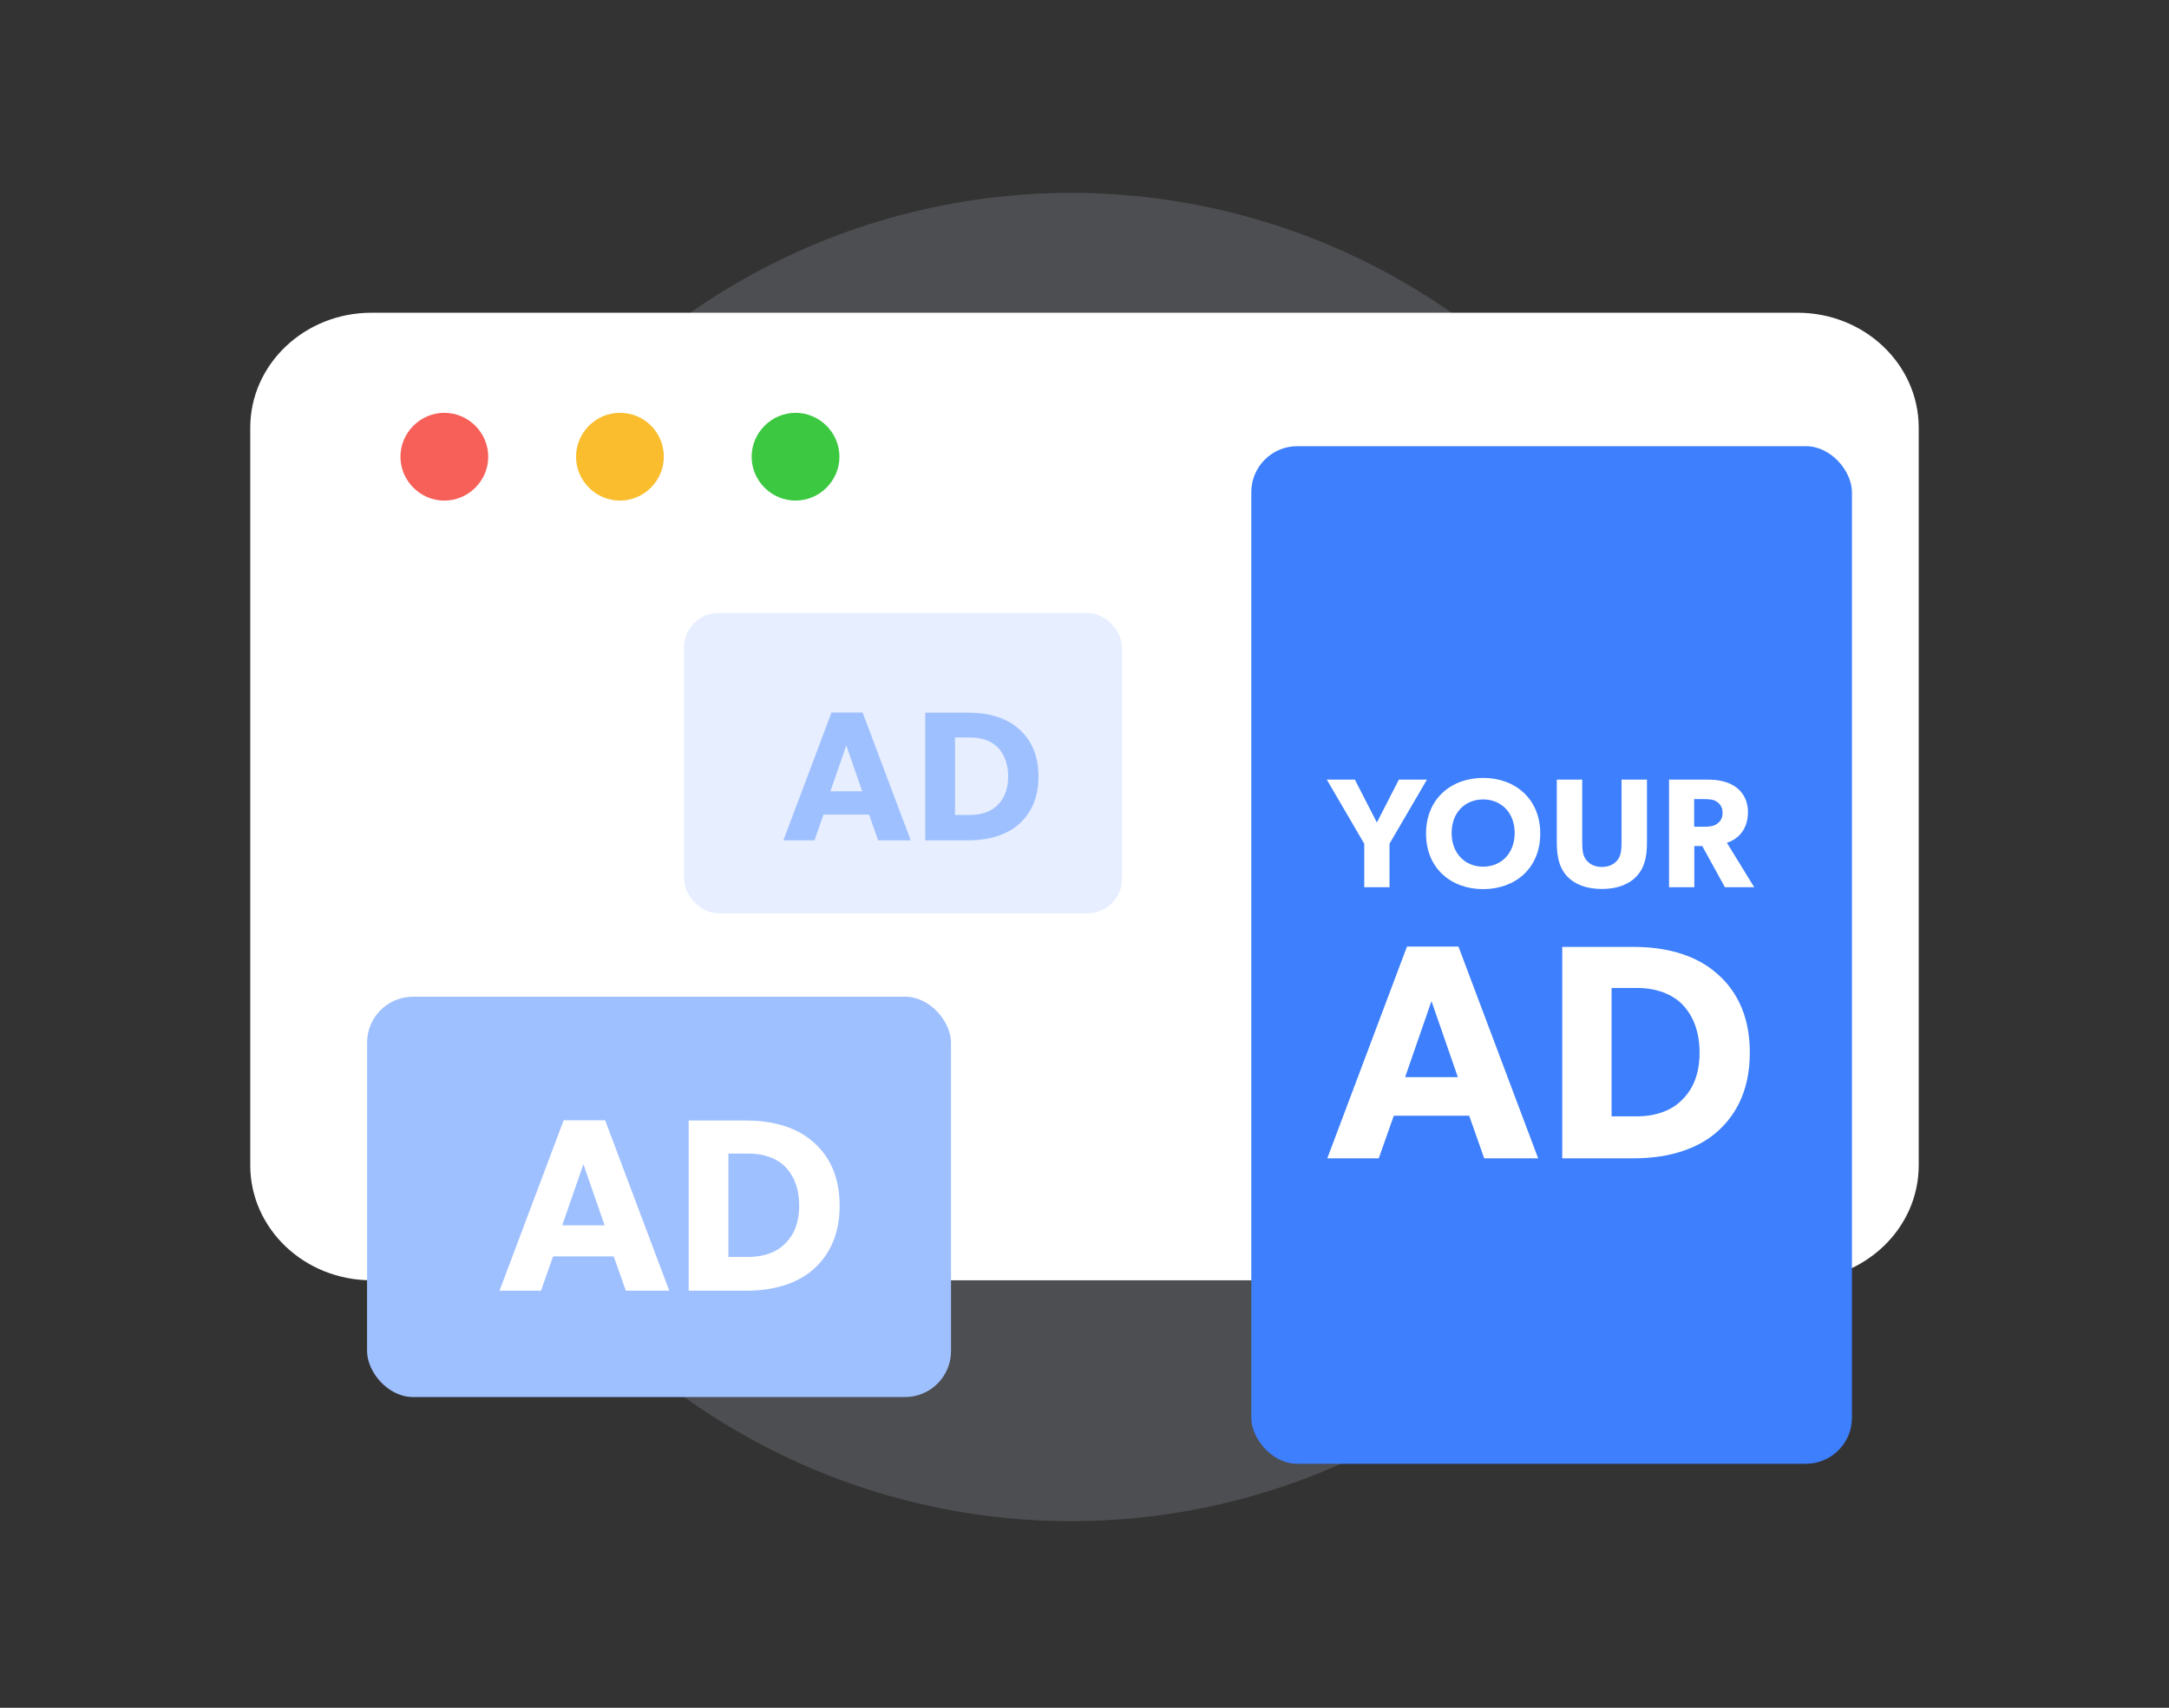 <svg width="80" height="63" viewBox="0 0 80 63" fill="none" xmlns="http://www.w3.org/2000/svg">
<rect x="0" y="0" width="80" height="63" fill="#333333" stroke="none"/>
<g id="use case">
<g id="use case img">
<circle id="Ellipse 2389" opacity="0.15" cx="39.5" cy="31.616" r="24.5" fill="#E6EEFF"/>
<g id="Group 11245">
<path id="Vector" d="M13.698 11.537H66.301C68.767 11.537 70.769 13.438 70.769 15.78V42.987C70.769 45.328 68.767 47.229 66.301 47.229H13.698C11.232 47.229 9.23 45.328 9.23 42.987V15.78C9.23 13.438 11.232 11.537 13.698 11.537Z" fill="white"/>
<rect id="Rectangle 6254" x="46.152" y="16.46" width="22.154" height="37.538" rx="1.696" fill="#3D7FFC"/>
<rect id="Rectangle 6796" x="13.539" y="36.768" width="21.538" height="14.769" rx="1.696" fill="#9FC0FF"/>
<rect id="Rectangle 6797" x="25.23" y="22.614" width="16.154" height="11.077" rx="1.272" fill="#E6EEFF"/>
<path id="AD" d="M24.685 47.614H23.083L22.637 46.349H20.399L19.953 47.614H18.424L20.79 41.327H22.319L24.685 47.614ZM22.301 45.203L21.518 42.947L20.736 45.203H22.301ZM30.969 44.475C30.969 45.694 30.478 46.422 29.95 46.868C29.431 47.305 28.622 47.614 27.53 47.614H25.401V41.336H27.53C28.622 41.336 29.431 41.645 29.95 42.091C30.478 42.528 30.969 43.256 30.969 44.475ZM29.477 44.475C29.477 43.702 29.186 43.256 28.922 43.001C28.658 42.755 28.221 42.555 27.612 42.555H26.866V46.368H27.612C28.221 46.368 28.658 46.167 28.922 45.913C29.186 45.667 29.477 45.248 29.477 44.475Z" fill="white"/>
<path id="AD_2" d="M33.59 30.999H32.389L32.054 30.05H30.375L30.041 30.999H28.895L30.669 26.284H31.815L33.59 30.999ZM31.802 29.191L31.215 27.498L30.628 29.191H31.802ZM38.303 28.645C38.303 29.559 37.935 30.105 37.539 30.439C37.15 30.767 36.542 30.999 35.724 30.999H34.127V26.29H35.724C36.542 26.29 37.15 26.522 37.539 26.857C37.935 27.184 38.303 27.73 38.303 28.645ZM37.184 28.645C37.184 28.065 36.965 27.73 36.768 27.539C36.57 27.355 36.242 27.205 35.785 27.205H35.225V30.064H35.785C36.242 30.064 36.57 29.914 36.768 29.723C36.965 29.539 37.184 29.225 37.184 28.645Z" fill="#9FC0FF"/>
<path id="YOUR &#226;&#128;&#168;AD" d="M52.631 28.76L51.25 31.125V32.73H50.318V31.125L48.937 28.76H49.972L50.784 30.342L51.595 28.76H52.631ZM56.81 30.751C56.81 32.034 55.883 32.8 54.704 32.8C53.524 32.8 52.597 32.034 52.597 30.751C52.597 29.468 53.524 28.697 54.704 28.697C55.883 28.697 56.81 29.468 56.81 30.751ZM55.866 30.728C55.866 29.974 55.365 29.491 54.704 29.491C54.042 29.491 53.541 29.968 53.541 30.728C53.541 31.488 54.042 31.971 54.704 31.971C55.365 31.971 55.866 31.488 55.866 30.728ZM60.746 31.073C60.746 31.631 60.648 32.017 60.367 32.322C60.09 32.621 59.659 32.794 59.083 32.794C58.502 32.794 58.076 32.621 57.794 32.322C57.518 32.017 57.42 31.631 57.42 31.073V28.76H58.358V31.073C58.358 31.355 58.381 31.574 58.514 31.735C58.64 31.885 58.824 31.982 59.083 31.982C59.342 31.982 59.526 31.885 59.653 31.735C59.785 31.574 59.808 31.355 59.808 31.073V28.76H60.746V31.073ZM64.702 32.73H63.62L62.785 31.211H62.492V32.73H61.56V28.76H62.987C63.43 28.76 63.775 28.852 64.034 29.042C64.299 29.238 64.471 29.554 64.471 29.951C64.471 30.705 63.988 30.998 63.694 31.09L64.702 32.73ZM63.533 29.986C63.533 29.784 63.453 29.669 63.332 29.583C63.217 29.496 63.067 29.479 62.854 29.479H62.486V30.498H62.854C63.067 30.498 63.217 30.475 63.332 30.388C63.453 30.302 63.533 30.193 63.533 29.986ZM56.732 42.73H54.742L54.189 41.159H51.408L50.854 42.73H48.955L51.894 34.919H53.793L56.732 42.73ZM53.77 39.735L52.798 36.931L51.826 39.735H53.77ZM64.54 38.831C64.54 40.345 63.929 41.25 63.273 41.803C62.629 42.346 61.623 42.73 60.267 42.73H57.621V34.931H60.267C61.623 34.931 62.629 35.315 63.273 35.869C63.929 36.411 64.54 37.316 64.54 38.831ZM62.686 38.831C62.686 37.87 62.324 37.316 61.996 36.999C61.668 36.694 61.126 36.445 60.368 36.445H59.441V41.182H60.368C61.126 41.182 61.668 40.933 61.996 40.617C62.324 40.311 62.686 39.791 62.686 38.831Z" fill="white"/>
</g>
<g id="Group 110858">
<path id="Vector_2" d="M18.008 16.849C18.008 17.736 17.276 18.467 16.389 18.467C15.501 18.467 14.77 17.736 14.77 16.849C14.77 15.961 15.501 15.229 16.389 15.229C17.276 15.229 18.008 15.961 18.008 16.849Z" fill="#F66058"/>
<path id="Vector_3" d="M24.484 16.849C24.484 17.736 23.752 18.467 22.865 18.467C21.978 18.467 21.246 17.736 21.246 16.849C21.246 15.961 21.978 15.229 22.865 15.229C23.774 15.229 24.484 15.961 24.484 16.849Z" fill="#F9BD2E"/>
<path id="Vector_4" d="M30.961 16.849C30.961 17.736 30.229 18.467 29.342 18.467C28.454 18.467 27.723 17.736 27.723 16.849C27.723 15.961 28.454 15.229 29.342 15.229C30.229 15.229 30.961 15.961 30.961 16.849Z" fill="#3CC840"/>
</g>
</g>
</g>
</svg>
